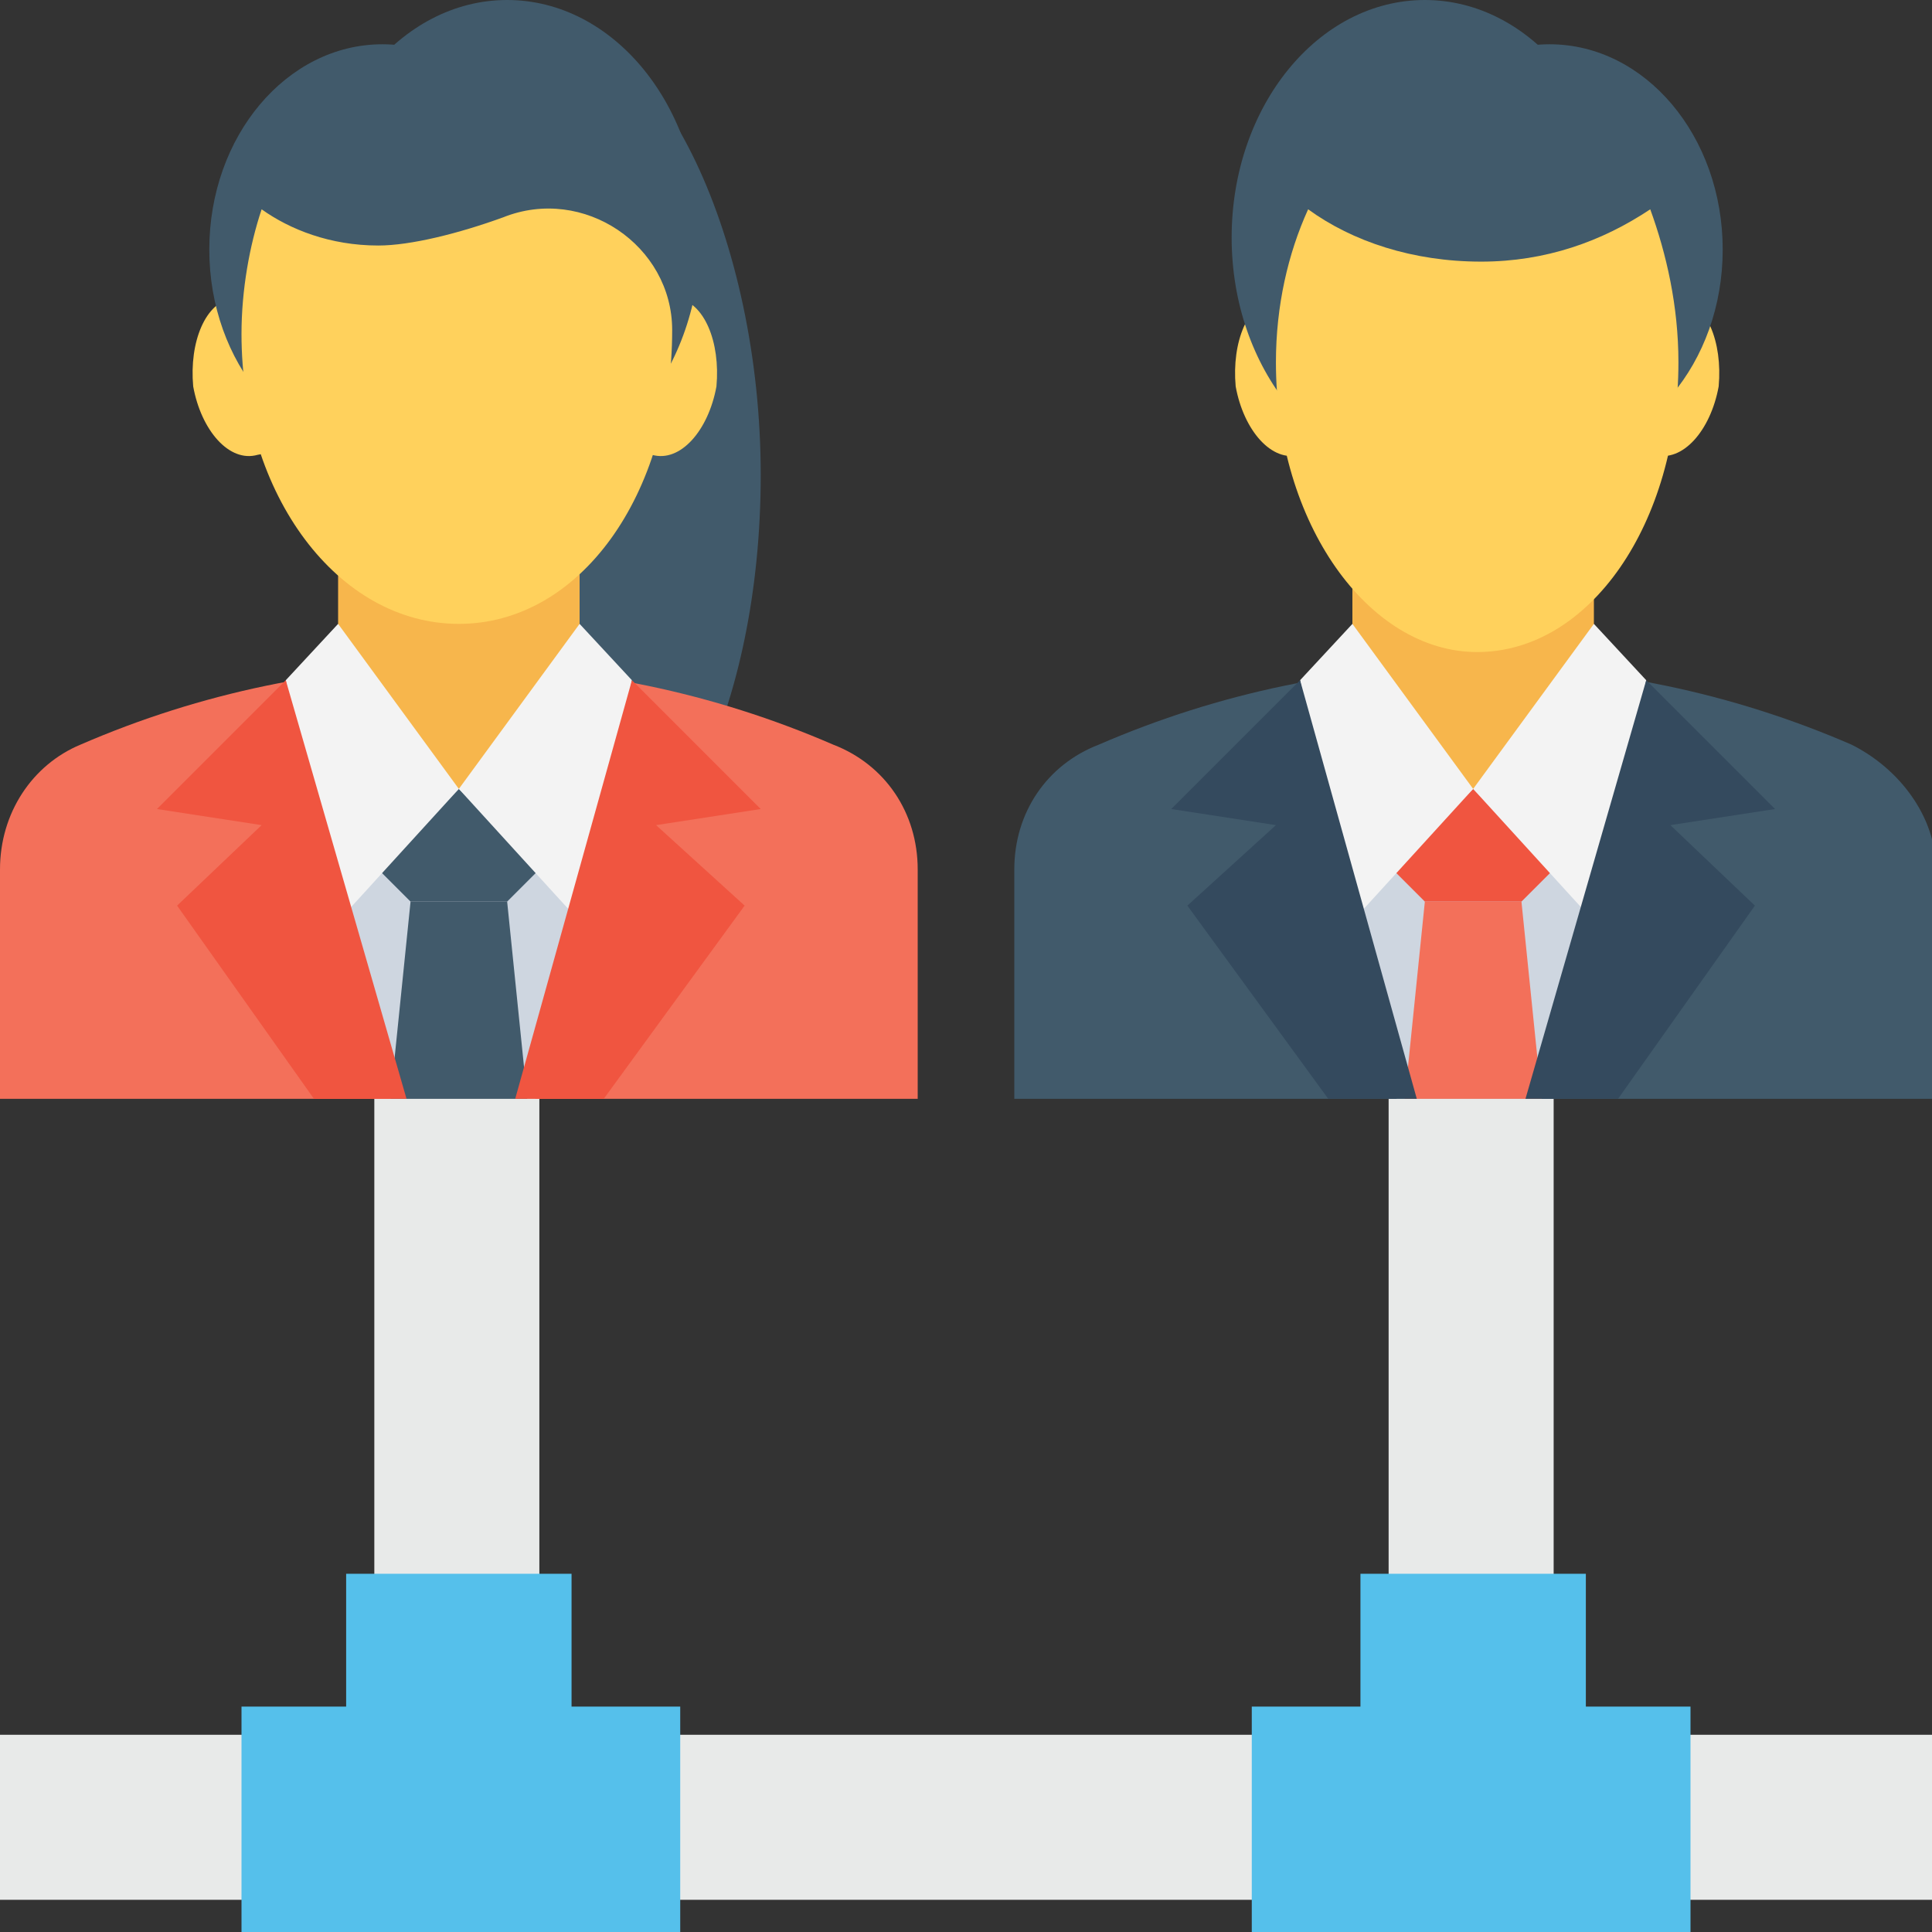 <?xml version="1.0" encoding="utf-8"?>
<!-- Generator: Adobe Illustrator 18.0.0, SVG Export Plug-In . SVG Version: 6.00 Build 0)  -->
<!DOCTYPE svg PUBLIC "-//W3C//DTD SVG 1.1//EN" "http://www.w3.org/Graphics/SVG/1.1/DTD/svg11.dtd">
<svg version="1.1" id="Layer_1" xmlns="http://www.w3.org/2000/svg" xmlns:xlink="http://www.w3.org/1999/xlink" x="0px" y="0px"
	 viewBox="0 0 48 48" enable-background="new 0 0 48 48" xml:space="preserve">
<rect x="0" y="0" width="48" height="48" fill="#333333" stroke="none"/>
<g>
	<g>
		<g>
			<g>
				<g>
					<g>
						<g>
							<g>
								<g>
									<g>
										<g>
											<g>
												<g>
													<g>
														<g>
															<rect y="43.1" fill="#E8EAE9" width="48" height="4.1"/>
														</g>
													</g>
												</g>
											</g>
										</g>
									</g>
								</g>
							</g>
						</g>
					</g>
				</g>
			</g>
		</g>
		<g>
			<rect x="9.3" y="26.3" fill="#E8EAE9" width="4.1" height="16.8"/>
			<g>
				<polygon fill="#55C0EB" points="16.9,42.4 16.9,48 6,48 6,42.4 8.6,42.4 8.6,39.1 14.2,39.1 14.2,42.4 				"/>
			</g>
		</g>
		<g>
			<rect x="34.5" y="26.3" fill="#E8EAE9" width="4.1" height="16.8"/>
			<g>
				<polygon fill="#55C0EB" points="42,42.4 42,48 31.1,48 31.1,42.4 33.8,42.4 33.8,39.1 39.4,39.1 39.4,42.4 				"/>
			</g>
		</g>
		<g>
			<path fill="#415A6B" d="M8.7,11.8c0,5.8,2.3,10.5,5.1,10.5s5.1-4.7,5.1-10.5S16.4,0.6,13.5,0.6S8.7,6,8.7,11.8z"/>
		</g>
		<g>
			<g>
				<g>
					<path fill="#F3705A" d="M22.8,27.3v-5.7c0-1.4-0.8-2.6-2.1-3.1c-6-2.6-12.7-2.6-18.7,0C0.8,19,0,20.2,0,21.6v5.7H22.8z"/>
				</g>
			</g>
			<g>
				<path fill="#FFD15C" d="M17.8,9.6c-0.2,1.1-0.9,1.9-1.6,1.7c-0.7-0.1-1.1-1.1-1-2.2s0.9-1.9,1.6-1.7C17.5,7.5,17.9,8.5,17.8,9.6
					z"/>
			</g>
			<g>
				<path fill="#FFD15C" d="M4.8,9.6c0.2,1.1,0.9,1.9,1.6,1.7c0.7-0.1,1.1-1.1,1-2.2C7.2,8,6.5,7.2,5.8,7.4C5.1,7.5,4.7,8.5,4.8,9.6
					z"/>
			</g>
			<g>
				<g>
					<g>
						<ellipse fill="#415A6B" cx="12.6" cy="5.9" rx="4.8" ry="5.9"/>
					</g>
				</g>
				<g>
					<ellipse fill="#415A6B" cx="9.5" cy="6.2" rx="4.3" ry="5.1"/>
				</g>
			</g>
			<path fill="#CED6E0" d="M13.3,27.3l2.1-8.9c-0.6-0.7-0.8-1-1.4-1.8c-0.9,0-1.7,0-2.6,0c-0.8,0-1.7,0-2.6,0
				c-0.6,0.7-0.8,1.1-1.4,1.8l2.3,8.9H13.3z"/>
			<g>
				<polygon fill="#415A6B" points="12.6,22.4 13.4,21.6 11.4,19.6 9.4,21.6 10.2,22.4 				"/>
			</g>
			<g>
				<polygon fill="#415A6B" points="13.1,27.3 12.6,22.4 10.2,22.4 9.7,27.3 				"/>
			</g>
			<path fill="#F7B64C" d="M11.4,19.6L11.4,19.6c-1.7-0.4-3-2-3-3.7v-2.5h6v2.5C14.4,17.6,13.1,19.2,11.4,19.6L11.4,19.6z"/>
			<polygon fill="#F3F3F3" points="14.4,15.5 11.4,19.6 14.5,23 15.7,16.9 			"/>
			<polygon fill="#F3F3F3" points="8.4,15.5 11.4,19.6 8.3,23 7.1,16.9 			"/>
			<polygon fill="#F05540" points="15,27.3 18.5,22.5 16.3,20.5 18.9,20.1 15.7,16.9 12.8,27.3 			"/>
			<polygon fill="#F05540" points="7.8,27.3 4.4,22.5 6.5,20.5 3.9,20.1 7.1,16.9 10.1,27.3 			"/>
			<path fill="#FFD15C" d="M16.7,8.2c0-2.1-2.2-3.6-4.2-2.8c-1.1,0.4-2.3,0.7-3.1,0.7c-1.2,0-2.2-0.4-2.9-0.9
				c-0.3,0.9-0.5,2-0.5,3.1c0,4,2.4,7.2,5.4,7.2S16.7,12.3,16.7,8.2C16.7,8.3,16.7,8.3,16.7,8.2z"/>
		</g>
		<g>
			<g>
				<g>
					<path fill="#415A6B" d="M25.2,27.3v-5.7c0-1.4,0.8-2.6,2.1-3.1c6-2.6,12.7-2.6,18.7,0c1.2,0.6,2.1,1.8,2.1,3.1v5.7H25.2z"/>
				</g>
			</g>
			<g>
				<g>
					<path fill="#FFD15C" d="M30.7,9.6c0.2,1.1,0.9,1.9,1.6,1.7c0.7-0.1,1.1-1.1,1-2.2c-0.2-1.1-0.9-1.9-1.6-1.7
						C31,7.5,30.6,8.5,30.7,9.6z"/>
				</g>
				<g>
					<path fill="#FFD15C" d="M42.7,9.6c-0.2,1.1-0.9,1.9-1.6,1.7c-0.7-0.1-1.1-1.1-1-2.2C40.3,8,41,7.2,41.7,7.4
						C42.4,7.5,42.8,8.5,42.7,9.6z"/>
				</g>
			</g>
			<g>
				<g>
					<g>
						<ellipse fill="#415A6B" cx="35.4" cy="5.9" rx="4.8" ry="5.9"/>
					</g>
				</g>
				<g>
					<ellipse fill="#415A6B" cx="38.5" cy="6.2" rx="4.3" ry="5.1"/>
				</g>
			</g>
			<path fill="#CED6E0" d="M34.7,27.3l-2.1-8.9c0.6-0.7,0.8-1,1.4-1.8c0.9,0,1.7,0,2.6,0c0.8,0,1.7,0,2.6,0c0.6,0.7,0.8,1.1,1.4,1.8
				l-2.3,8.9H34.7z"/>
			<g>
				<polygon fill="#F05540" points="35.4,22.4 34.6,21.6 36.6,19.6 38.6,21.6 37.8,22.4 				"/>
			</g>
			<g>
				<polygon fill="#F3705A" points="34.9,27.3 35.4,22.4 37.8,22.4 38.3,27.3 				"/>
			</g>
			<path fill="#F7B64C" d="M36.6,19.6L36.6,19.6c1.7-0.4,3-2,3-3.7v-2.5h-6v2.5C33.6,17.6,34.9,19.2,36.6,19.6L36.6,19.6z"/>
			<polygon fill="#F3F3F3" points="33.6,15.5 36.6,19.6 33.5,23 32.3,16.9 			"/>
			<polygon fill="#F3F3F3" points="39.6,15.5 36.6,19.6 39.7,23 40.9,16.9 			"/>
			<polygon fill="#344A5E" points="33,27.3 29.5,22.5 31.7,20.5 29.1,20.1 32.3,16.9 35.2,27.3 			"/>
			<polygon fill="#344A5E" points="40.2,27.3 43.6,22.5 41.5,20.5 44.1,20.1 40.9,16.9 37.9,27.3 			"/>
		</g>
		<path fill="#FFD15C" d="M36.8,6.5c-1.7,0-3.2-0.5-4.3-1.3C32,6.3,31.7,7.6,31.7,9c0,4,2.3,7.2,5,7.2c2.8,0,5-3.2,5-7.2
			c0-1.4-0.3-2.7-0.7-3.8C39.8,6,38.4,6.5,36.8,6.5z"/>
	</g>
</g>
</svg>
